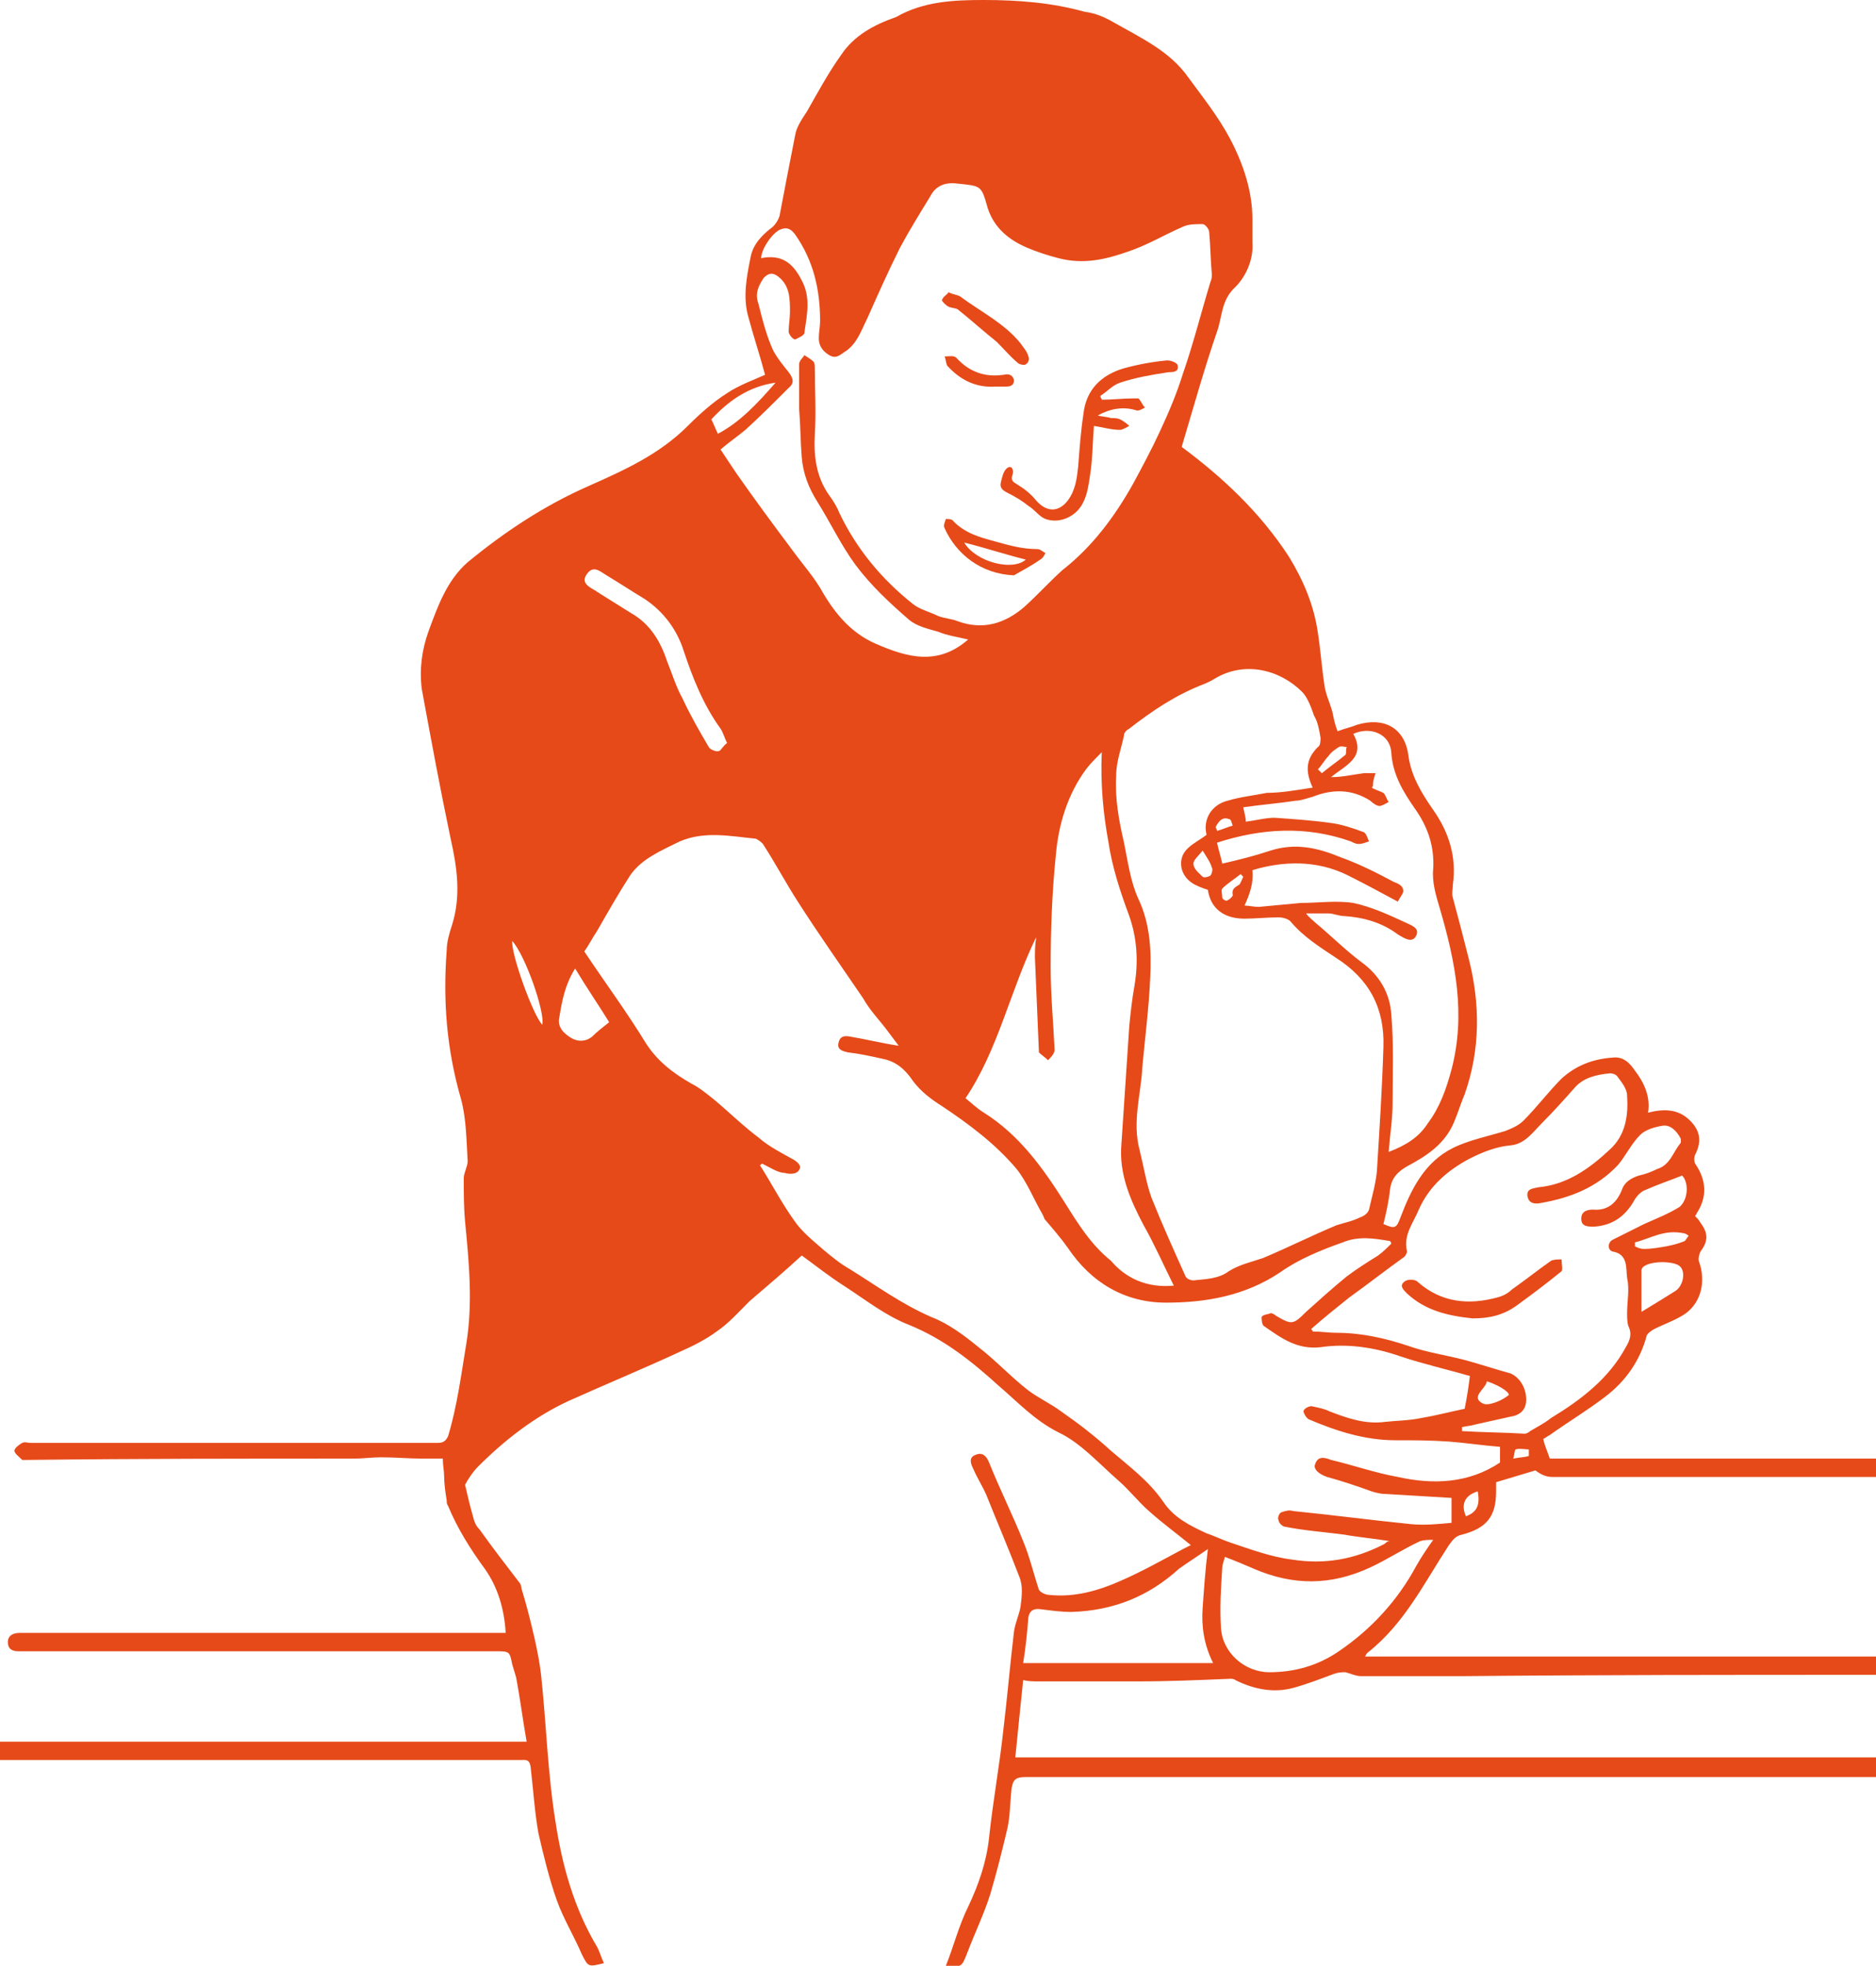<?xml version="1.0" encoding="utf-8"?>
<!-- Generator: Adobe Illustrator 19.2.1, SVG Export Plug-In . SVG Version: 6.00 Build 0)  -->
<svg version="1.1" id="Layer_1" xmlns="http://www.w3.org/2000/svg" xmlns:xlink="http://www.w3.org/1999/xlink" x="0px" y="0px"
	 viewBox="0 0 143.2 150" style="enable-background:new 0 0 143.2 150;" xml:space="preserve">
<style type="text/css">
	.st0{fill:#E64A19;}
</style>
<g id="icon-footpain-man">
	<path class="st0" d="M0,132.9c0.9,0,1.8,0,2.6,0c12.2,0,24.5,0,36.7,0c0.3,0,0.5,0,0.9,0c-0.3-1.7-0.5-3.3-0.8-4.9
		c-0.1-0.3-0.2-0.7-0.3-1c-0.2-1-0.2-1-1.3-1c-11.9,0-23.9,0-35.8,0c-0.2,0-0.4,0-0.6,0c-0.5,0-0.8-0.2-0.8-0.7
		c0-0.5,0.4-0.7,0.9-0.7c0.3,0,0.5,0,0.8,0c11.8,0,23.6,0,35.4,0c0.3,0,0.6,0,0.9,0c-0.1-1.8-0.6-3.5-1.6-4.9
		c-1.1-1.5-2.1-3.1-2.8-4.8c-0.1-0.1-0.1-0.3-0.1-0.4c-0.1-0.6-0.2-1.3-0.2-1.9c0-0.4-0.1-0.8-0.1-1.3c-0.5,0-1,0-1.5,0
		c-1.1,0-2.1-0.1-3.2-0.1c-0.7,0-1.4,0.1-2.1,0.1c-8.3,0-16.6,0-24.9,0.1c-0.1,0-0.3,0-0.4,0c-0.2-0.2-0.6-0.5-0.6-0.7
		c0-0.2,0.4-0.5,0.6-0.6c0.2-0.1,0.4,0,0.6,0c7.9,0,15.7,0,23.6,0c2.5,0,5,0,7.5,0c0.4,0,0.6-0.1,0.8-0.5c0.7-2.3,1-4.7,1.4-7.1
		c0.5-3.1,0.2-6.2-0.1-9.3c-0.1-1.1-0.1-2.2-0.1-3.3c0-0.4,0.3-0.9,0.3-1.3c-0.1-1.6-0.1-3.2-0.5-4.7c-1.1-3.8-1.4-7.5-1.1-11.4
		c0-0.6,0.2-1.3,0.4-1.9c0.7-2.2,0.4-4.4-0.1-6.6c-0.8-3.8-1.5-7.6-2.2-11.4c-0.2-1.5,0-3,0.5-4.4c0.7-1.9,1.4-3.9,3-5.3
		c2.8-2.3,5.8-4.3,9.2-5.8c2.7-1.2,5.4-2.4,7.6-4.6c0.9-0.9,1.9-1.8,3-2.5c0.9-0.6,2-1,2.9-1.4c-0.4-1.5-0.9-3-1.3-4.5
		c-0.4-1.5-0.1-3,0.2-4.5c0.2-1,0.9-1.7,1.7-2.3c0.2-0.2,0.4-0.5,0.5-0.8c0.4-2.1,0.8-4.2,1.2-6.2c0.1-0.6,0.5-1.2,0.9-1.8
		c0.8-1.4,1.6-2.9,2.6-4.3c1-1.5,2.5-2.3,4.2-2.9C70.5,0.1,72.8,0,75.1,0c2.6,0,5.2,0.2,7.7,0.9C83.6,1,84.3,1.3,85,1.7
		c2.1,1.2,4.3,2.2,5.7,4.2c1.1,1.5,2.3,3,3.2,4.7c1,1.9,1.7,4,1.7,6.1c0,0.6,0,1.2,0,1.8c0.1,1.3-0.5,2.6-1.3,3.4
		c-1.1,1-1,2.3-1.4,3.4c-1,2.9-1.8,5.8-2.7,8.8c3.1,2.3,6,5,8.2,8.4c1.1,1.8,1.9,3.7,2.2,5.8c0.2,1.3,0.3,2.7,0.5,4
		c0.1,0.7,0.4,1.3,0.6,2c0.1,0.5,0.2,1,0.4,1.5c0.5-0.2,1-0.3,1.5-0.5c2-0.6,3.6,0.2,3.9,2.3c0.2,1.6,1,2.9,1.9,4.2
		c1.2,1.7,1.8,3.6,1.5,5.7c0,0.3-0.1,0.7,0,1c0.4,1.5,0.8,3,1.2,4.6c0.9,3.5,0.9,7-0.3,10.4c-0.3,0.7-0.5,1.4-0.8,2.1
		c-0.7,1.7-2.1,2.6-3.6,3.4c-0.7,0.4-1.2,0.9-1.3,1.8c-0.1,0.9-0.3,1.8-0.5,2.6c0.9,0.4,1,0.3,1.3-0.5c0.8-2.1,1.8-4.2,4-5.3
		c1.2-0.6,2.7-0.9,4-1.3c0.5-0.2,1-0.4,1.4-0.8c1-1,1.9-2.2,2.9-3.2c1.1-1,2.4-1.5,3.9-1.6c0.8-0.1,1.3,0.4,1.7,1
		c0.7,0.9,1.2,2,1,3.2c1.2-0.3,2.3-0.3,3.2,0.6c0.8,0.8,0.9,1.6,0.4,2.6c-0.1,0.2-0.1,0.5,0,0.7c0.9,1.3,0.9,2.6,0.1,3.8
		c0,0.1-0.1,0.1-0.1,0.2c0.1,0.1,0.3,0.3,0.4,0.5c0.6,0.8,0.6,1.4,0,2.2c-0.1,0.2-0.2,0.6-0.1,0.8c0.5,1.4,0.2,3-1,3.9
		c-0.7,0.5-1.6,0.8-2.4,1.2c-0.2,0.1-0.5,0.3-0.6,0.5c-0.5,1.9-1.6,3.5-3.2,4.7c-1.3,1-2.8,1.9-4.2,2.9c-0.2,0.1-0.3,0.2-0.5,0.3
		c0.1,0.5,0.3,0.9,0.5,1.5c8.3,0,16.6,0,25,0c0,0.5,0,0.9,0,1.4c-0.2,0-0.5,0-0.7,0c-8,0-16,0-24.1,0c-0.5,0-0.9-0.2-1.3-0.5
		c-1,0.3-2,0.6-3,0.9c0,0.2,0,0.5,0,0.7c0,1.9-0.7,2.8-2.6,3.3c-0.5,0.1-0.7,0.4-1,0.8c-1.9,2.9-3.4,6-6.2,8.2
		c-0.1,0.1-0.1,0.1-0.2,0.3c13.1,0,26.1,0,39.1,0c0,0.5,0,0.9,0,1.4c-0.3,0-0.5,0-0.8,0c-10.3,0-20.7,0-31,0.1c-2.5,0-5.1,0-7.6,0
		c-0.4,0-0.8-0.2-1.2-0.3c-0.2,0-0.5,0-0.8,0.1c-1.1,0.4-2.1,0.8-3.2,1.1c-1.5,0.4-3,0.1-4.4-0.6c-0.1-0.1-0.3-0.1-0.4-0.1
		c-2.4,0.1-4.7,0.2-7.1,0.2c-2.5,0-5,0-7.5,0c-0.4,0-0.8,0-1.2-0.1c-0.2,1.9-0.4,3.9-0.6,5.9c21.9,0,43.8,0,65.8,0
		c0,0.5,0,0.9,0,1.5c-0.3,0-0.7,0-1,0c-21.3,0-42.7,0-64,0c-0.8,0-1,0.2-1.1,1c-0.1,1-0.1,2-0.3,2.9c-0.4,1.7-0.8,3.3-1.3,5
		c-0.5,1.6-1.2,3-1.8,4.6c-0.4,1-0.4,1-1.6,0.9c0.6-1.5,1-3.1,1.7-4.5c0.8-1.7,1.4-3.4,1.6-5.3c0.3-2.8,0.8-5.5,1.1-8.3
		c0.3-2.5,0.5-4.9,0.8-7.4c0.1-0.7,0.4-1.3,0.5-1.9c0.1-0.8,0.2-1.6-0.1-2.3c-0.8-2.1-1.7-4.2-2.5-6.2c-0.3-0.7-0.7-1.3-1-2
		c-0.2-0.4-0.4-0.9,0.2-1.1c0.5-0.2,0.8,0.1,1,0.6c0.8,2,1.8,4,2.6,6c0.5,1.2,0.8,2.5,1.2,3.7c0.1,0.2,0.5,0.4,0.8,0.4
		c1.9,0.2,3.7-0.3,5.5-1.1c1.6-0.7,3.2-1.6,4.7-2.4c0.2-0.1,0.4-0.2,0.6-0.3c-1.1-0.9-2.2-1.7-3.2-2.6c-0.8-0.7-1.5-1.6-2.3-2.3
		c-1.5-1.3-2.9-2.9-4.6-3.7c-1.8-0.9-3.1-2.3-4.5-3.5c-2.1-1.9-4.2-3.6-6.9-4.7c-1.8-0.7-3.3-1.9-5-3c-1.1-0.7-2.1-1.5-3.2-2.3
		c-1.3,1.2-2.6,2.3-4,3.5c-0.8,0.8-1.6,1.7-2.5,2.3c-0.8,0.6-1.8,1.1-2.7,1.5c-2.8,1.3-5.7,2.5-8.6,3.8c-2.6,1.2-4.9,3-6.9,5
		c-0.4,0.4-0.8,1-1,1.4c0.2,0.9,0.4,1.7,0.6,2.4c0.1,0.4,0.2,0.7,0.5,1c1,1.4,2,2.7,3,4c0.1,0.1,0.2,0.3,0.2,0.5
		c0.4,1.3,0.7,2.5,1,3.8c0.2,0.9,0.4,1.9,0.5,2.8c0.4,3.7,0.5,7.5,1.1,11.2c0.5,3.3,1.4,6.6,3.2,9.6c0.2,0.4,0.3,0.8,0.5,1.2
		c-1.2,0.3-1.2,0.3-1.7-0.7c-0.6-1.4-1.4-2.7-1.9-4.1c-0.6-1.7-1-3.4-1.4-5.1c-0.3-1.7-0.4-3.4-0.6-5.1c-0.1-0.6-0.4-0.5-0.8-0.5
		c-5.3,0-10.5,0-15.8,0c-7.7,0-15.4,0-23.1,0c-0.3,0-0.6,0-0.9,0C0,133.9,0,133.4,0,132.9z M58.2,88.8c-0.1,0-0.1,0.1-0.2,0.1
		c0.9,1.4,1.6,2.8,2.6,4.2c0.6,0.9,1.5,1.6,2.3,2.3c0.6,0.5,1.2,1,1.9,1.4c2.1,1.3,4,2.7,6.3,3.7c1.3,0.5,2.5,1.4,3.6,2.3
		c1.3,1,2.5,2.3,3.8,3.3c0.8,0.6,1.7,1,2.5,1.6c1.3,0.9,2.6,1.9,3.8,3c1.4,1.2,2.9,2.3,4,3.9c0.8,1.2,2,1.8,3.3,2.4
		c0.6,0.2,1.2,0.5,1.8,0.7c1.5,0.5,3.1,1.1,4.7,1.3c2.5,0.4,4.8,0,7.1-1.2c0.1-0.1,0.2-0.2,0.4-0.2c-1.2-0.2-2.4-0.3-3.5-0.5
		c-1.5-0.2-3-0.3-4.5-0.6c-0.2,0-0.5-0.3-0.5-0.5c-0.1-0.1,0-0.5,0.2-0.6c0.3-0.1,0.6-0.2,0.9-0.1c3,0.3,6,0.7,9,1
		c1,0.1,2.1,0,3.1-0.1c0-0.7,0-1.3,0-1.9c-1.7-0.1-3.3-0.2-5-0.3c-0.4,0-0.8-0.1-1.1-0.2c-1.1-0.4-2.3-0.8-3.4-1.1
		c-0.6-0.2-1.1-0.6-0.9-1c0.2-0.6,0.7-0.5,1.2-0.3c1.7,0.4,3.4,1,5.1,1.3c2.7,0.6,5.4,0.5,7.8-1.1c0-0.4,0-0.8,0-1.2
		c-1.3-0.1-2.6-0.3-3.9-0.4c-1.4-0.1-2.7-0.1-4.1-0.1c-2.3,0-4.5-0.7-6.6-1.6c-0.2-0.1-0.4-0.5-0.4-0.6c0-0.2,0.4-0.4,0.6-0.4
		c0.5,0.1,1,0.2,1.4,0.4c1.3,0.5,2.7,1,4.2,0.8c0.9-0.1,1.9-0.1,2.8-0.3c1.2-0.2,2.3-0.5,3.3-0.7c0.2-1,0.3-1.7,0.4-2.5
		c-1.7-0.5-3.5-0.9-5.3-1.5c-2-0.7-4.1-1-6.1-0.7c-1.8,0.2-3-0.7-4.3-1.6c-0.2-0.1-0.2-0.6-0.2-0.7c0.1-0.2,0.5-0.2,0.7-0.3
		c0.1,0,0.3,0.1,0.4,0.2c1.2,0.7,1.3,0.7,2.3-0.3c1-0.9,2-1.8,3.1-2.7c0.8-0.6,1.6-1.1,2.4-1.6c0.4-0.3,0.7-0.6,1-0.9
		c0-0.1-0.1-0.2-0.1-0.2c-1.2-0.2-2.4-0.4-3.6,0.1c-1.7,0.6-3.4,1.3-4.8,2.3c-2.7,1.8-5.7,2.3-8.7,2.3c-3.1,0-5.7-1.5-7.5-4.2
		c-0.5-0.7-1.1-1.4-1.7-2.1c-0.1-0.1-0.1-0.2-0.2-0.4c-0.7-1.2-1.2-2.5-2-3.5c-1.6-1.9-3.6-3.4-5.7-4.8c-0.8-0.5-1.6-1.1-2.2-1.9
		c-0.6-0.9-1.3-1.5-2.3-1.7c-0.9-0.2-1.8-0.4-2.7-0.5c-0.4-0.1-0.8-0.2-0.7-0.7c0.1-0.5,0.4-0.6,0.9-0.5c1.2,0.2,2.4,0.5,3.7,0.7
		c-0.3-0.4-0.6-0.8-0.9-1.2c-0.6-0.8-1.3-1.5-1.8-2.4c-1.7-2.5-3.4-4.9-5-7.4c-0.9-1.4-1.7-2.9-2.6-4.3c-0.1-0.2-0.4-0.4-0.6-0.5
		c-2-0.2-3.9-0.6-5.8,0.2c-1.4,0.7-2.9,1.3-3.8,2.6c-0.9,1.4-1.7,2.8-2.5,4.2c-0.4,0.6-0.7,1.2-1,1.6c1.6,2.4,3.3,4.7,4.7,7
		c0.9,1.4,2.1,2.3,3.5,3.1c0.6,0.3,1.2,0.8,1.7,1.2c1.2,1,2.2,2,3.4,2.9c0.8,0.7,1.8,1.2,2.7,1.7c0.3,0.2,0.7,0.5,0.3,0.9
		c-0.2,0.2-0.7,0.2-1,0.1C59.4,89.5,58.8,89.1,58.2,88.8z M73.9,48.8c-0.8-0.2-1.6-0.3-2.3-0.6c-0.7-0.2-1.6-0.4-2.2-0.9
		c-1.5-1.3-2.9-2.6-4.1-4.2c-1.1-1.5-1.9-3.2-2.9-4.8c-0.7-1.1-1.1-2.2-1.2-3.4c-0.1-1.2-0.1-2.5-0.2-3.7c0-1.1,0-2.3,0-3.4
		c0-0.3,0.3-0.5,0.4-0.7c0.3,0.2,0.5,0.3,0.7,0.5c0.1,0.1,0.1,0.4,0.1,0.6c0,1.6,0.1,3.2,0,4.9c-0.1,1.7,0.1,3.3,1.1,4.7
		c0.3,0.4,0.6,0.9,0.8,1.4c1.3,2.7,3.2,5,5.6,6.9c0.5,0.4,1.3,0.6,1.9,0.9c0.5,0.2,1,0.2,1.5,0.4c1.9,0.7,3.6,0.2,5.1-1.1
		c1-0.9,1.9-1.9,2.9-2.8c2.3-1.8,4-4.1,5.4-6.6c0.7-1.3,1.4-2.6,2-3.9c0.7-1.5,1.3-2.9,1.8-4.5c0.8-2.3,1.4-4.7,2.1-7
		c0.1-0.2,0.1-0.4,0.1-0.6c-0.1-1.1-0.1-2.1-0.2-3.2c0-0.2-0.3-0.6-0.5-0.6c-0.5,0-1.1,0-1.5,0.2c-1.4,0.6-2.7,1.4-4.2,1.9
		c-1.7,0.6-3.4,1-5.3,0.5c-0.8-0.2-1.7-0.5-2.4-0.8c-1.4-0.6-2.5-1.5-3-3c-0.5-1.8-0.5-1.7-2.4-1.9c-0.9-0.1-1.6,0.2-2,1
		c-0.8,1.3-1.6,2.6-2.3,3.9c-0.9,1.8-1.7,3.6-2.5,5.4c-0.5,1-0.8,2-1.8,2.6c-0.3,0.2-0.6,0.5-1.1,0.2c-0.5-0.3-0.8-0.7-0.8-1.3
		c0-0.4,0.1-0.9,0.1-1.3c0-2.4-0.5-4.6-1.9-6.6c-0.3-0.4-0.6-0.6-1.1-0.4c-0.6,0.2-1.5,1.5-1.5,2.2c1.5-0.3,2.4,0.3,3.1,1.7
		c0.7,1.3,0.4,2.6,0.2,4c0,0.2-0.5,0.4-0.7,0.5c-0.2,0-0.5-0.4-0.5-0.6c0-0.5,0.1-1,0.1-1.5c0-1,0-2-0.9-2.7
		c-0.4-0.3-0.7-0.3-1.1,0.1c-0.4,0.6-0.7,1.2-0.4,2c0.3,1.2,0.6,2.4,1.1,3.5c0.3,0.6,0.8,1.2,1.2,1.7c0.3,0.4,0.5,0.8,0,1.2
		c-1.1,1.1-2.2,2.2-3.3,3.2c-0.6,0.5-1.2,0.9-1.9,1.5c0.4,0.6,0.8,1.2,1.2,1.8c1.4,2,2.8,3.9,4.3,5.9c0.8,1.1,1.7,2.1,2.3,3.2
		c1,1.7,2.2,3.1,4,3.9C69.3,50.2,71.6,50.8,73.9,48.8z M100.2,60.1c-0.6-1.3-0.5-2.2,0.4-3.1c0.2-0.1,0.2-0.5,0.2-0.7
		c-0.1-0.6-0.2-1.2-0.5-1.7c-0.2-0.6-0.5-1.4-0.9-1.8c-1.7-1.7-4.4-2.4-6.7-1c-0.3,0.2-0.6,0.3-0.8,0.4c-2.1,0.8-3.9,2-5.7,3.4
		c-0.2,0.1-0.4,0.3-0.4,0.5c-0.2,1-0.6,2-0.6,3.1c-0.1,1.7,0.2,3.4,0.6,5.1c0.3,1.5,0.5,3,1.1,4.3c0.9,1.9,1,4,0.9,6
		c-0.1,2.3-0.4,4.6-0.6,6.8c-0.1,2.1-0.8,4.2-0.2,6.4c0.3,1.2,0.5,2.5,0.9,3.6c0.8,2,1.7,4,2.6,6c0.1,0.2,0.4,0.3,0.6,0.3
		c0.9-0.1,1.9-0.1,2.7-0.7c0.8-0.5,1.7-0.7,2.6-1c1.9-0.8,3.7-1.7,5.6-2.5c0.6-0.2,1.2-0.3,1.8-0.6c0.3-0.1,0.6-0.3,0.7-0.6
		c0.2-0.9,0.5-1.9,0.6-2.9c0.2-3.2,0.4-6.3,0.5-9.5c0.1-3-1.1-5.2-3.6-6.8c-1.2-0.8-2.5-1.6-3.5-2.8c-0.2-0.2-0.6-0.3-0.9-0.3
		c-0.9,0-1.8,0.1-2.6,0.1c-1.6,0-2.6-0.8-2.8-2.2c-0.9-0.3-1.7-0.6-2-1.6c-0.3-1.5,1-1.9,1.9-2.6c-0.3-1.2,0.4-2.3,1.6-2.6
		c1-0.3,2-0.4,3-0.6C97.8,60.5,98.9,60.3,100.2,60.1z M128.4,89.7c-1,0.4-1.9,0.7-2.8,1.1c-0.3,0.1-0.6,0.4-0.8,0.7
		c-0.7,1.3-1.7,2-3.1,2.1c-0.5,0-1,0-1-0.6c0-0.6,0.5-0.7,0.9-0.7c1.1,0.1,1.8-0.5,2.2-1.5c0.2-0.6,0.7-0.9,1.3-1.1
		c0.5-0.1,1-0.3,1.4-0.5c1-0.3,1.2-1.3,1.8-2c0-0.1,0-0.2,0-0.3c-0.3-0.6-0.8-1.1-1.4-1c-0.6,0.1-1.3,0.3-1.7,0.7
		c-0.7,0.7-1.1,1.6-1.7,2.3c-1.6,1.7-3.6,2.5-5.9,2.9c-0.5,0.1-0.9,0-1-0.5c-0.1-0.6,0.4-0.6,0.8-0.7c2.2-0.2,3.9-1.4,5.5-2.9
		c1.2-1.1,1.4-2.6,1.3-4.1c0-0.5-0.4-1-0.7-1.4c-0.1-0.2-0.4-0.3-0.6-0.3c-1,0.1-2,0.3-2.7,1.1c-0.8,0.9-1.6,1.8-2.5,2.7
		c-0.7,0.7-1.3,1.6-2.4,1.7c-1.1,0.1-2.1,0.5-3.1,1c-1.7,0.9-3.1,2.1-3.9,3.9c-0.4,1-1.2,1.9-0.9,3.2c0,0.1-0.1,0.3-0.2,0.4
		c-1.4,1-2.8,2.1-4.2,3.1c-1,0.8-2,1.6-2.9,2.4c0,0.1,0.1,0.1,0.1,0.2c0.6,0,1.2,0.1,1.8,0.1c1.9,0,3.7,0.4,5.5,1
		c1.4,0.5,2.9,0.7,4.4,1.1c1.1,0.3,2.3,0.7,3.4,1c0.7,0.3,1.2,1.1,1.2,2c0,0.8-0.5,1.2-1.2,1.3c-0.9,0.2-1.8,0.4-2.7,0.6
		c-0.3,0.1-0.6,0.1-1,0.2c0,0.1,0,0.2,0,0.3c1.6,0.1,3.2,0.1,4.8,0.2c0.1,0,0.3-0.1,0.4-0.2c0.5-0.3,1.1-0.6,1.6-1
		c2.3-1.4,4.4-3,5.7-5.4c0.3-0.5,0.5-1,0.2-1.6c-0.1-0.3-0.1-0.7-0.1-1c0-0.9,0.2-1.8,0-2.7c-0.1-0.7,0.1-1.8-1.1-2
		c-0.4-0.1-0.4-0.7,0-0.9c0.8-0.4,1.6-0.8,2.4-1.2c0.9-0.4,1.9-0.8,2.7-1.3C128.9,91.5,128.9,90.2,128.4,89.7z M89.6,98.1
		c-0.8-1.6-1.5-3.2-2.3-4.6c-1-1.9-1.9-3.9-1.7-6.2c0.2-3,0.4-6,0.6-9c0.1-1,0.2-2,0.4-3.1c0.3-1.8,0.2-3.6-0.4-5.3
		c-0.7-1.9-1.3-3.7-1.6-5.7c-0.4-2.2-0.6-4.4-0.5-6.8c-0.5,0.5-0.9,0.9-1.2,1.3c-1.4,1.9-2.1,4.2-2.3,6.5c-0.3,2.9-0.4,5.8-0.4,8.6
		c0,2.1,0.2,4.2,0.3,6.3c0,0.3-0.3,0.6-0.5,0.8c-0.2-0.2-0.5-0.4-0.7-0.6c0,0,0-0.1,0-0.1c-0.1-2.4-0.2-4.7-0.3-7.1
		c0-0.5,0-1,0.1-1.6c-2,4.1-2.9,8.6-5.4,12.3c0.5,0.4,0.9,0.8,1.4,1.1c2.7,1.7,4.5,4.2,6.2,6.9c1,1.6,2,3.2,3.5,4.4
		C85.9,97.5,87.5,98.3,89.6,98.1z M95,69.1c0.3,0,0.7,0.1,1.1,0.1c1.1-0.1,2.1-0.2,3.2-0.3c1.3,0,2.7-0.2,4,0c1.4,0.3,2.7,0.9,4,1.5
		c0.4,0.2,1.1,0.4,0.8,1c-0.3,0.6-0.9,0.2-1.4-0.1c-1.2-0.9-2.6-1.3-4.1-1.4c-0.4,0-0.8-0.2-1.2-0.2c-0.6,0-1.2,0-1.7,0
		c0.2,0.3,0.5,0.5,0.7,0.7c1.2,1,2.3,2.1,3.5,3c1.4,1,2.2,2.4,2.3,4c0.2,2.3,0.1,4.6,0.1,6.8c0,1.2-0.2,2.4-0.3,3.7
		c1.3-0.5,2.3-1.1,3-2.2c0.9-1.2,1.4-2.6,1.8-4.1c1.1-4.2,0.3-8.2-0.9-12.3c-0.3-1-0.6-2-0.5-3c0.1-1.7-0.4-3.2-1.4-4.6
		c-0.9-1.3-1.7-2.6-1.8-4.3c-0.1-1.4-1.6-2-2.9-1.4c1,1.8-0.6,2.4-1.7,3.3c0.9,0,1.7-0.2,2.5-0.3c0.3,0,0.6,0,0.9,0
		c-0.1,0.3-0.2,0.6-0.2,0.9c0,0.1,0,0.1-0.1,0.2c0.1,0,0.1,0.1,0.2,0.1c0.2,0.1,0.5,0.2,0.7,0.3c0.2,0.2,0.2,0.4,0.4,0.7
		c-0.2,0.1-0.5,0.3-0.7,0.3c-0.2,0-0.5-0.2-0.7-0.4c-1.4-0.9-2.9-0.9-4.4-0.3c-0.4,0.1-0.9,0.3-1.3,0.3c-1.3,0.2-2.6,0.3-4,0.5
		c0.1,0.5,0.2,0.8,0.2,1.1c0.8-0.1,1.5-0.3,2.2-0.3c1.4,0.1,2.9,0.2,4.3,0.4c0.8,0.1,1.7,0.4,2.5,0.7c0.2,0.1,0.3,0.5,0.4,0.7
		c-0.3,0.1-0.5,0.2-0.8,0.2c-0.2,0-0.4-0.1-0.6-0.2c-3.4-1.2-6.8-1-10.2,0.1c0.1,0.5,0.3,1.1,0.4,1.6c1.3-0.3,2.5-0.6,3.7-1
		c1.9-0.6,3.6-0.2,5.3,0.5c1.4,0.5,2.8,1.2,4.1,1.9c0.3,0.1,0.7,0.3,0.7,0.6c0.1,0.2-0.2,0.5-0.4,0.9c-1.3-0.7-2.6-1.4-3.8-2
		c-2.4-1.2-5-1.1-7.3-0.4C95.7,67.4,95.4,68.2,95,69.1z M93.5,118.8c-0.1,0.4-0.2,0.6-0.2,0.8c-0.1,1.5-0.2,3.1-0.1,4.6
		c0.1,1.9,1.8,3.4,3.7,3.4c1.9,0,3.7-0.5,5.3-1.6c2.5-1.7,4.5-3.9,5.9-6.5c0.4-0.7,0.8-1.3,1.3-2c-0.4,0-0.7,0-1,0.1
		c-1.3,0.6-2.5,1.4-3.8,2c-3,1.4-5.9,1.4-8.9,0.1C95,119.4,94.3,119.1,93.5,118.8z M78.1,126.9c4.9,0,9.7,0,14.5,0
		c-0.7-1.4-0.9-2.8-0.8-4.2c0.1-1.4,0.2-2.9,0.4-4.5c-0.7,0.5-1.5,1-2.2,1.5c-2.3,2.1-5,3.2-8.2,3.3c-0.8,0-1.5-0.1-2.3-0.2
		c-0.6-0.1-0.9,0.1-1,0.6C78.4,124.6,78.3,125.7,78.1,126.9z M55.5,56.7c-0.2-0.4-0.3-0.8-0.5-1.1c-1.3-1.8-2.1-3.8-2.8-5.9
		c-0.5-1.6-1.5-3-3-4c-1-0.6-1.9-1.2-2.9-1.8c-0.5-0.3-1-0.8-1.5-0.1c-0.5,0.7,0.2,1,0.7,1.3c0.1,0.1,0.2,0.1,0.3,0.2
		c0.8,0.5,1.6,1,2.4,1.5c1.4,0.8,2.2,2.1,2.7,3.6c0.4,1,0.7,2,1.2,2.9c0.6,1.3,1.3,2.5,2,3.7c0.1,0.2,0.6,0.4,0.8,0.3
		C55,57.3,55.2,56.9,55.5,56.7z M43.9,73.9c-0.8,1.3-1,2.5-1.2,3.7c-0.2,0.8,0.4,1.3,0.9,1.6c0.5,0.3,1.1,0.3,1.6-0.1
		c0.4-0.4,0.8-0.7,1.3-1.1C45.7,76.7,44.8,75.4,43.9,73.9z M125.3,100.1c1-0.6,1.8-1.1,2.6-1.6c0.6-0.4,0.8-1.5,0.3-1.9
		c-0.5-0.4-2.3-0.4-2.8,0.1c-0.1,0.1-0.1,0.2-0.1,0.3C125.3,98,125.3,99,125.3,100.1z M54.8,33.1c1.7-0.9,3-2.3,4.4-3.9
		c-2.1,0.3-3.6,1.4-4.9,2.8C54.5,32.4,54.6,32.7,54.8,33.1z M41.4,78.2c0.2-1-1.3-5.3-2.3-6.4C39,72.8,40.7,77.5,41.4,78.2z
		 M124.8,94.8c0,0.1,0,0.2,0,0.3c0.2,0.1,0.4,0.2,0.7,0.2c0.6,0,1.1-0.1,1.7-0.2c0.5-0.1,0.9-0.2,1.4-0.4c0.1-0.1,0.2-0.3,0.3-0.4
		c-0.1-0.1-0.3-0.2-0.4-0.2C127,93.8,126,94.5,124.8,94.8z M113.5,105.4c-0.1,0.6-1.3,1.2-0.3,1.7c0.4,0.2,1.4-0.2,1.9-0.6
		C115.4,106.4,114.7,105.8,113.5,105.4z M91.8,64.9c-0.3,0.4-0.7,0.7-0.7,1c0,0.4,0.4,0.7,0.7,1c0.1,0.1,0.5,0,0.6-0.1
		c0.1-0.1,0.2-0.5,0.1-0.6C92.4,65.8,92.1,65.4,91.8,64.9z M100.6,58.7c0.1,0.1,0.2,0.2,0.3,0.3c0.6-0.5,1.2-0.9,1.8-1.4
		c0.1-0.1,0-0.4,0.1-0.6c-0.2,0-0.4-0.1-0.6,0c-0.3,0.2-0.6,0.4-0.8,0.7C101.1,58,100.9,58.4,100.6,58.7z M94.9,66.9
		c-0.1-0.1-0.2-0.2-0.2-0.2c-0.5,0.4-1,0.7-1.4,1.1c-0.1,0.1,0,0.5,0,0.7c0,0.1,0.3,0.3,0.4,0.2c0.2-0.1,0.4-0.3,0.4-0.4
		c-0.1-0.5,0.2-0.6,0.5-0.8C94.7,67.4,94.8,67.1,94.9,66.9z M112.8,113.8c-1,0.3-1.3,1-0.9,1.9C112.7,115.4,113,114.9,112.8,113.8z
		 M116.7,111.1c0-0.2,0-0.3,0-0.5c-0.3,0-0.7-0.1-1,0c-0.1,0-0.1,0.5-0.2,0.7C116,111.2,116.4,111.2,116.7,111.1z M92.8,63.1
		c0,0.1,0.1,0.2,0.1,0.3c0.4-0.1,0.8-0.3,1.2-0.4c-0.1-0.2-0.1-0.5-0.3-0.5C93.3,62.3,93,62.7,92.8,63.1z"/>
	<path class="st0" d="M84.1,30.5c0.8,0,1.6-0.1,2.4-0.1c0.1,0,0.3,0,0.4,0c0.2,0.2,0.3,0.5,0.5,0.7c-0.2,0.1-0.5,0.3-0.7,0.2
		c-1-0.3-2-0.1-2.9,0.4c0.3,0.1,0.7,0.1,1,0.2c0.2,0,0.5,0,0.7,0.1c0.2,0.1,0.5,0.3,0.7,0.5c-0.2,0.1-0.5,0.3-0.7,0.3
		c-0.7,0-1.3-0.2-2-0.3c-0.1,1.3-0.1,2.6-0.3,3.8c-0.1,0.7-0.2,1.4-0.5,2c-0.5,1.1-1.8,1.7-2.9,1.3c-0.5-0.2-0.8-0.7-1.3-1
		c-0.5-0.4-1-0.7-1.6-1c-0.4-0.2-0.6-0.4-0.5-0.8c0.1-0.4,0.2-0.9,0.5-1.1c0.3-0.2,0.5,0.1,0.4,0.5c-0.2,0.5,0.1,0.6,0.4,0.8
		c0.5,0.3,1,0.7,1.4,1.2c0.8,0.9,1.7,0.9,2.4,0c0.6-0.8,0.7-1.7,0.8-2.6c0.1-1.3,0.2-2.7,0.4-4c0.2-1.9,1.4-3,3.1-3.5
		c1.1-0.3,2.2-0.5,3.3-0.6c0.3,0,0.8,0.2,0.8,0.4c0.1,0.5-0.4,0.5-0.7,0.5c-1.3,0.2-2.5,0.4-3.7,0.8c-0.6,0.2-1,0.7-1.5,1
		C84,30.4,84.1,30.4,84.1,30.5z"/>
	<path class="st0" d="M77.4,43.9c-2.5-0.1-4.4-1.6-5.3-3.6c-0.1-0.2,0-0.4,0.1-0.7c0.2,0,0.5,0,0.6,0.2c0.9,0.9,2,1.2,3.1,1.5
		c1.1,0.3,2.1,0.6,3.3,0.6c0.2,0,0.4,0.2,0.6,0.3c-0.1,0.2-0.2,0.4-0.4,0.5C78.7,43.2,77.9,43.6,77.4,43.9z M73.6,41.4
		c0.9,1.5,3.7,2.2,4.7,1.3C76.7,42.3,75.2,41.8,73.6,41.4z"/>
	<path class="st0" d="M72.4,22.3c0.4,0.2,0.8,0.2,1,0.4c1.5,1.1,3.3,2,4.5,3.5c0.2,0.3,0.5,0.6,0.6,1c0.1,0.2,0,0.5-0.2,0.6
		c-0.1,0.1-0.5,0-0.6-0.1c-0.6-0.5-1.1-1.1-1.6-1.6c-1-0.8-2-1.7-3-2.5c-0.2-0.1-0.5-0.1-0.7-0.2c-0.2-0.1-0.5-0.4-0.5-0.5
		C72,22.6,72.3,22.5,72.4,22.3z"/>
	<path class="st0" d="M76,29.5c-1.5,0.1-2.7-0.5-3.7-1.6c-0.1-0.2-0.1-0.5-0.2-0.7c0.3,0,0.7-0.1,0.9,0.1c1,1.1,2.2,1.5,3.6,1.3
		c0.4-0.1,0.7,0,0.8,0.4c0,0.5-0.4,0.5-0.7,0.5C76.5,29.5,76.3,29.5,76,29.5z"/>
	<path class="st0" d="M112.4,100.6c-1.9-0.2-3.6-0.6-5-1.9c-0.3-0.3-0.6-0.6-0.2-0.9c0.2-0.2,0.8-0.2,1,0c1.8,1.6,3.9,1.8,6.1,1.2
		c0.4-0.1,0.8-0.3,1.1-0.6c1-0.7,2-1.5,3-2.2c0.2-0.1,0.6-0.1,0.8-0.1c0,0.3,0.1,0.8,0,0.9c-1.1,0.9-2.3,1.8-3.4,2.6
		C114.7,100.4,113.6,100.6,112.4,100.6z"/>
</g>
</svg>
